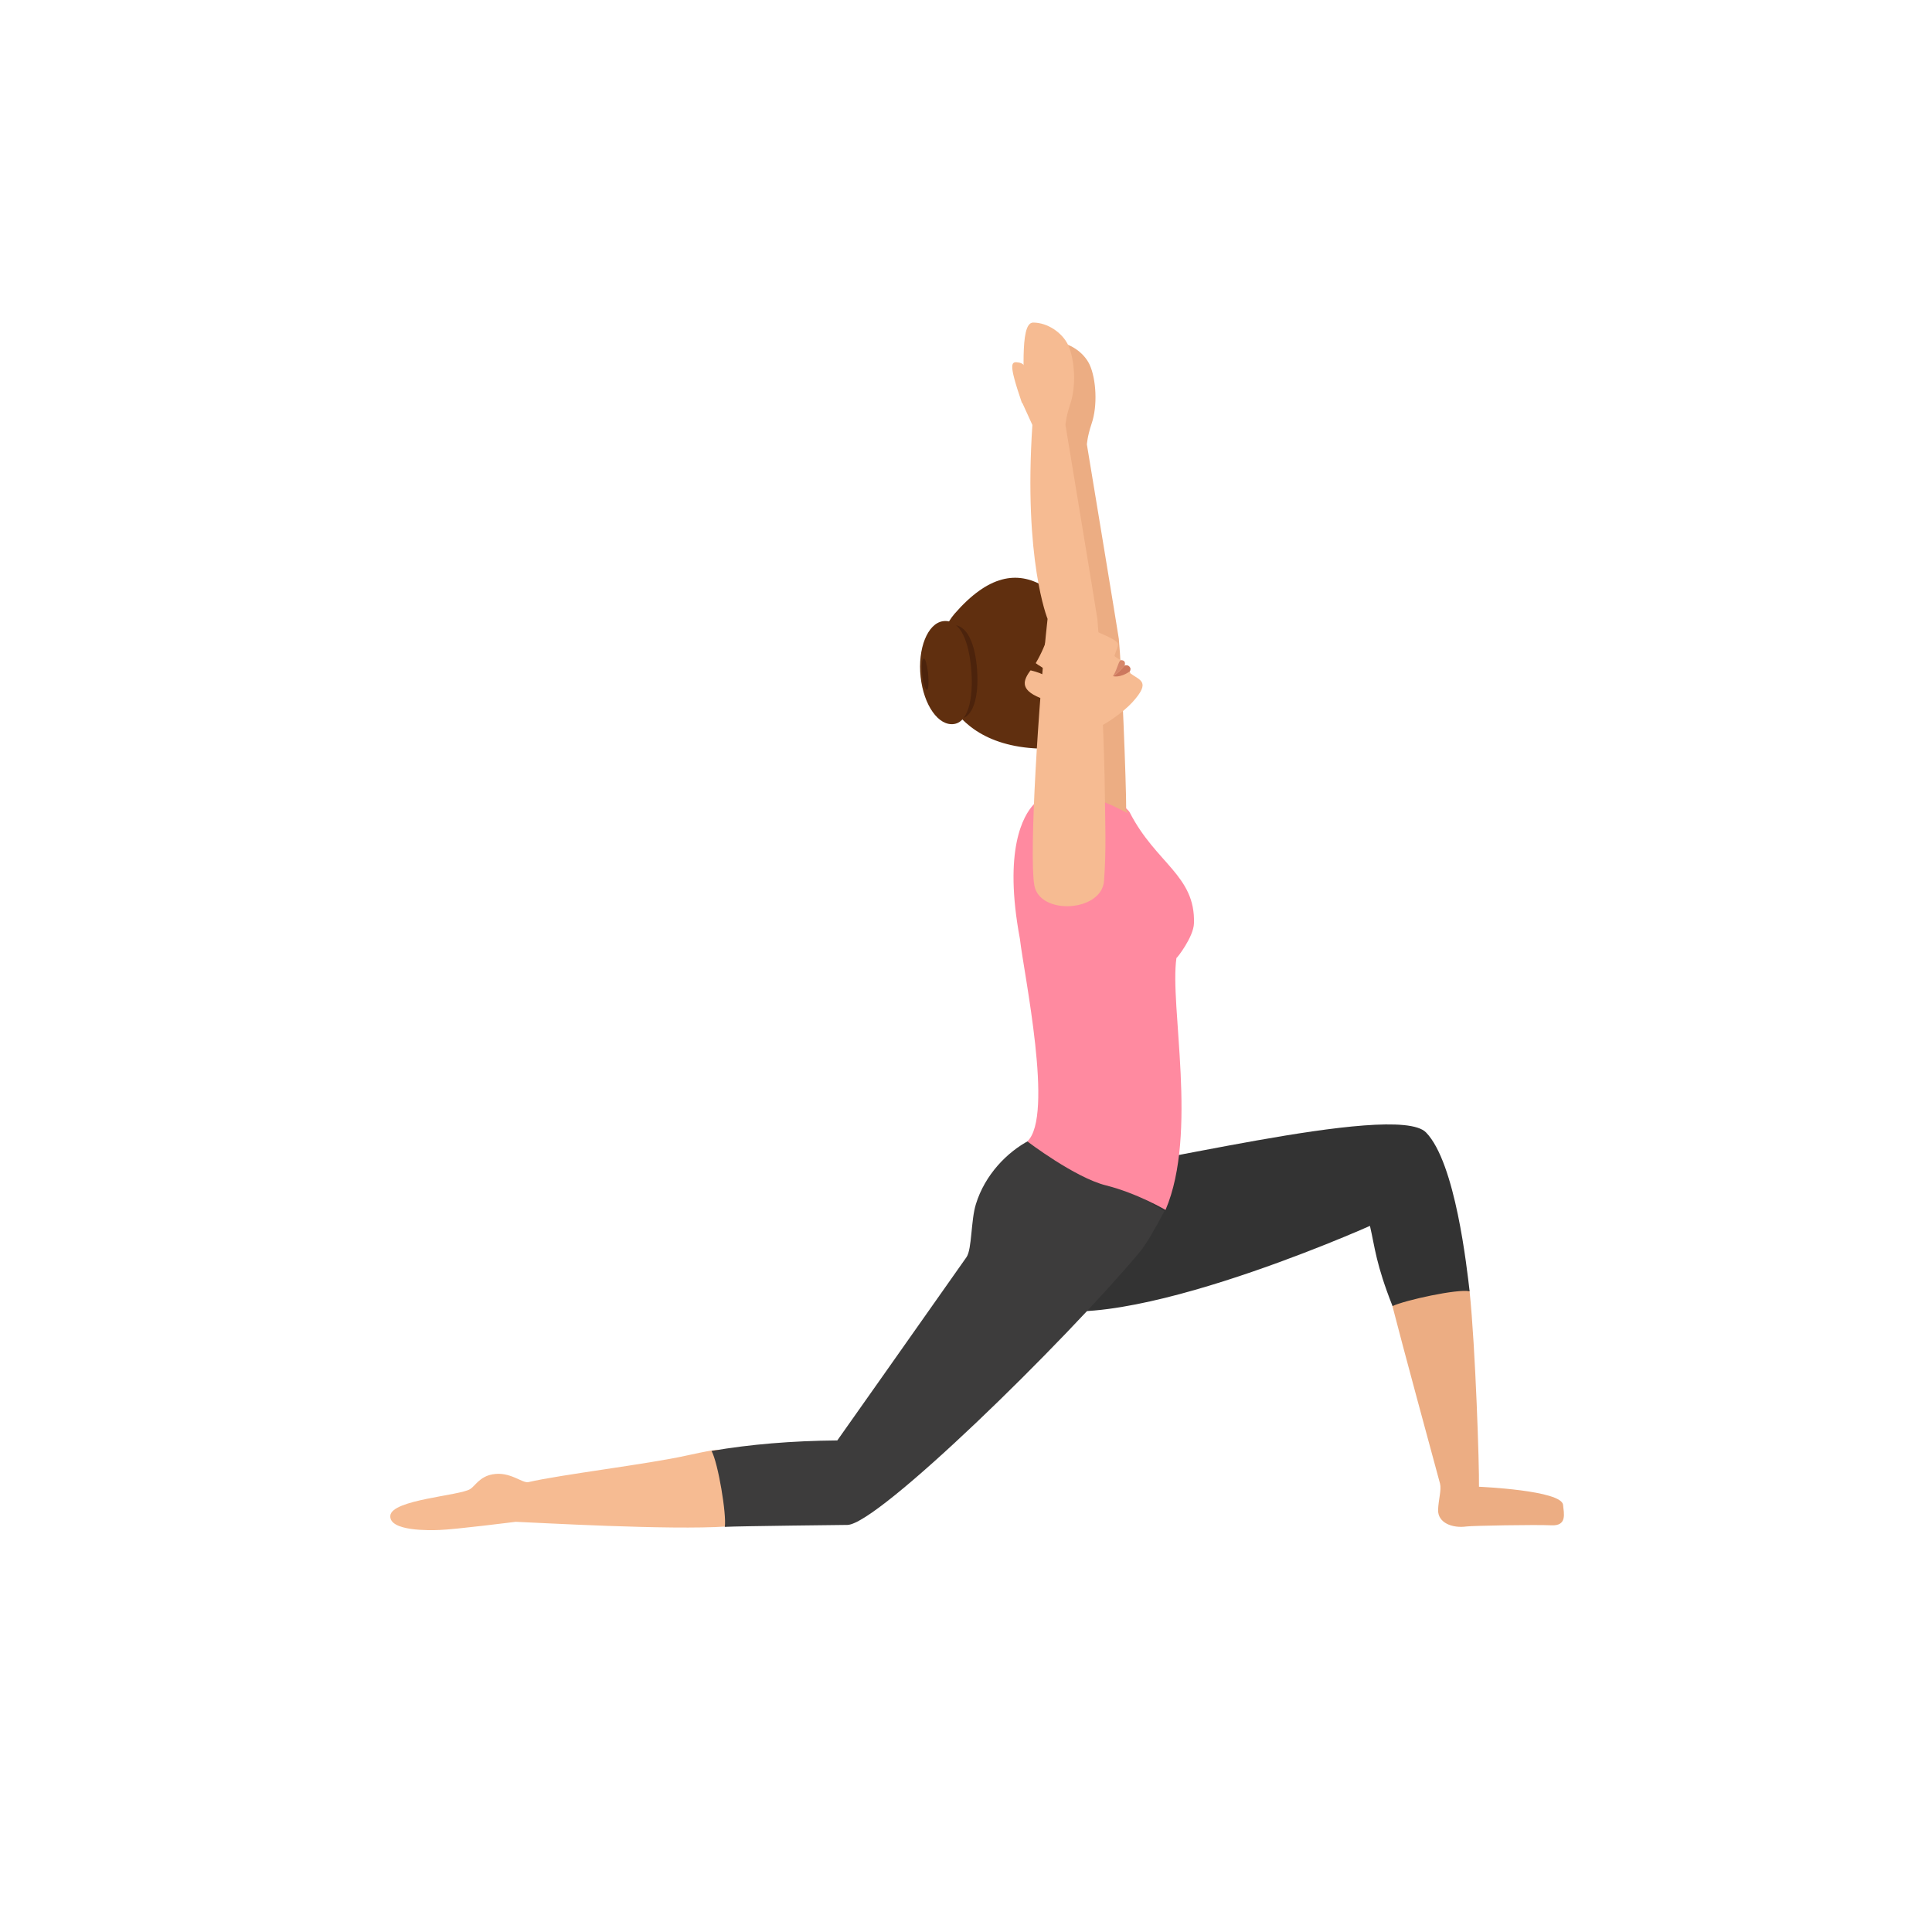 <svg width="500" height="500" viewBox="0 0 500 500" fill="none" xmlns="http://www.w3.org/2000/svg">
<path d="M401.499 394.748C397.368 394.546 381.044 394.849 379.532 395.05C375.905 395.554 372.076 394.143 372.177 390.717C372.277 388.097 373.083 385.578 372.68 383.966C370.464 375.804 362.906 347.993 360.387 338.118C359.581 334.792 380.036 330.661 380.339 334.288C381.85 348.799 382.858 379.532 382.757 384.772C382.757 384.772 404.321 385.679 404.522 389.508C404.724 391.624 405.631 394.95 401.499 394.748Z" fill="#ECAD83"/>
<path d="M354.543 317.259C355.853 322.902 356.054 327.034 360.387 338.017C363.511 336.506 377.316 333.483 380.339 334.188C379.633 328.344 376.711 300.935 369.053 293.076C361.092 284.813 287.936 304.059 286.223 301.439C286.223 301.439 249.545 326.228 264.76 336.506C283.603 349.001 354.543 317.259 354.543 317.259Z" fill="#333333"/>
<path d="M101.016 392.229C101.419 388.098 118.952 387.09 121.673 385.377C122.983 384.571 124.091 382.152 127.517 381.548C132.052 380.742 135.175 383.966 136.788 383.563C144.95 381.649 167.622 378.928 177.598 376.711C179.915 376.207 182.233 375.703 184.651 375.3C194.526 373.587 191.705 394.748 188.077 395.05C173.567 396.058 138.702 394.043 133.462 393.841C133.462 393.841 117.541 395.857 113.712 395.957C111.395 396.058 100.613 396.36 101.016 392.229Z" fill="#F6BB92"/>
<path d="M216.695 372.781C205.006 372.882 194.023 373.789 184.147 375.502C185.86 378.626 188.077 392.028 187.574 395.151C191.201 394.95 219.315 394.648 219.315 394.648C227.174 394.547 275.24 347.59 294.889 324.111C296.401 322.398 298.92 318.066 301.338 313.43C301.338 313.43 270 294.386 266.473 295.091C260.629 298.114 254.885 304.059 252.567 311.616C251.258 315.748 251.56 323.205 250.149 325.321C237.05 343.962 216.695 372.781 216.695 372.781Z" fill="#3D3C3C"/>
<path d="M272.922 88.521C269.093 88.521 271.108 104.442 270.101 109.279L272.721 115.022C270.403 149.988 276.651 165.204 276.651 165.204C274.333 186.062 271.814 226.268 273.225 234.128C274.535 241.987 290.657 241.08 291.262 233.019C291.866 225.059 291.564 217.904 291.463 209.944C291.463 201.983 290.254 172.257 289.549 165.305C289.448 164.398 281.286 115.022 281.286 115.022C281.286 115.022 281.387 113.007 282.495 109.682C284.107 105.047 283.704 98.094 281.991 94.365C280.48 91.141 276.651 88.521 272.922 88.521Z" fill="#ECAD83"/>
<path d="M271.612 104.442C271.612 104.442 272.015 99.404 269.395 98.9C267.179 98.497 266.372 98.597 270 109.279C270.101 109.379 271.612 109.178 271.612 104.442Z" fill="#ECAD83"/>
<path d="M308.996 238.964C309.399 226.57 299.121 223.446 292.37 210.246C291.564 208.633 283.906 204.099 279.875 203.998C275.441 203.897 270.907 204.603 267.481 208.23C264.861 211.052 259.621 219.818 263.954 242.995C264.962 251.963 272.821 288.944 265.869 295.393C265.869 295.393 278.162 304.764 286.223 306.779C294.285 308.795 301.64 313.128 301.64 313.128C310.105 293.277 302.648 260.326 304.462 247.932C304.563 248.033 308.896 242.491 308.996 238.964Z" fill="#FF8AA0"/>
<path d="M288.843 205.107C288.843 205.107 285.619 196.139 283.603 188.077L270.101 187.17C272.721 195.232 270.806 206.114 270.806 206.114C283.402 204.804 288.642 209.137 291.967 210.447L288.843 205.107Z" fill="#ECAD83"/>
<path d="M279.27 159.964C277.96 153.716 272.418 152.104 269.093 151.5C258.613 149.585 253.877 153.515 248.839 159.359C242.088 167.118 259.923 187.674 263.954 189.992C274.434 195.937 288.541 186.667 293.075 181.729C298.013 176.288 294.889 176.086 292.572 174.273C292.471 174.172 292.37 173.668 292.37 173.668C291.665 172.963 290.556 172.157 289.952 170.746C289.952 170.746 289.045 170.343 288.742 170.04C288.44 169.839 288.339 169.738 288.541 169.335C288.944 168.227 289.347 167.32 289.347 166.715C289.045 164.801 279.875 162.886 279.27 159.964Z" fill="#F6BB92"/>
<path d="M288.037 174.978C288.037 174.978 288.843 174.676 291.06 172.257C291.161 171.854 291.362 170.947 290.254 170.847C289.448 170.746 289.347 172.963 288.037 174.978Z" fill="#D6876B"/>
<path d="M288.037 174.978C288.037 174.978 289.75 175.583 292.37 173.769C292.672 173.366 292.572 172.862 292.471 172.761C291.967 171.854 291.06 172.257 291.06 172.257C288.843 174.776 288.037 174.978 288.037 174.978Z" fill="#CC785E"/>
<path d="M247.025 158.855C238.863 168.327 241.483 192.612 268.69 193.72C270.504 193.821 273.527 192.914 273.829 188.077C274.031 184.651 273.225 181.427 273.225 181.427C272.922 180.52 272.721 179.412 272.318 178.303C271.915 177.094 266.776 173.668 267.481 172.56C274.031 162.08 272.519 153.817 270.101 151.701C263.249 147.67 255.792 148.779 247.025 158.855Z" fill="#602F0F"/>
<path d="M269.194 180.621C274.635 182.838 276.348 181.225 278.263 178.606L270.504 174.373L266.776 173.366C264.861 175.986 263.753 178.404 269.194 180.621Z" fill="#F6BB92"/>
<path d="M248.537 186.062C244.708 186.666 241.08 181.628 240.375 174.978C239.67 168.327 242.088 162.382 245.917 161.777C249.746 161.173 252.064 165.506 252.769 172.156C253.475 178.908 252.366 185.457 248.537 186.062Z" fill="#4C230C"/>
<path d="M269.295 172.458C268.388 171.955 267.682 171.35 267.179 170.846C266.372 170.141 265.969 169.536 265.969 169.536L264.559 173.164C264.962 173.567 265.365 173.869 265.768 174.272C265.768 174.272 265.969 173.869 266.171 173.264V173.365C267.078 173.567 268.488 173.869 270.201 174.675C270.302 174.574 272.015 174.171 269.295 172.458Z" fill="#602F0F"/>
<path d="M246.925 187.372C242.894 187.976 239.065 182.535 238.259 175.179C237.453 167.823 240.072 161.374 244.002 160.77C248.033 160.165 250.451 164.901 251.257 172.156C252.064 179.512 250.955 186.767 246.925 187.372Z" fill="#602F0F"/>
<path d="M239.871 178.504C239.468 178.605 238.863 176.791 238.662 174.575C238.46 172.358 238.561 170.443 239.065 170.443C239.468 170.342 239.871 171.854 240.173 174.071C240.375 176.288 240.375 178.504 239.871 178.504Z" fill="#4C230C"/>
<path d="M267.38 83.482C263.551 83.482 265.566 99.403 264.559 104.24L267.179 109.984C264.861 144.95 271.109 160.165 271.109 160.165C268.791 181.024 266.272 221.229 267.683 229.089C268.993 236.949 285.115 236.042 285.72 227.981C286.324 220.02 286.022 212.866 285.921 204.905C285.921 196.945 284.712 167.219 284.007 160.266C283.906 159.359 275.744 109.984 275.744 109.984C275.744 109.984 275.845 107.969 276.953 104.643C278.565 100.008 278.162 93.055 276.449 89.327C274.938 86.102 271.109 83.482 267.38 83.482Z" fill="#F6BB92"/>
<path d="M266.07 99.403C266.07 99.403 266.473 94.365 263.853 93.861C261.637 93.458 260.83 93.559 264.458 104.24C264.559 104.341 266.07 104.139 266.07 99.403Z" fill="#F6BB92"/>
</svg>
